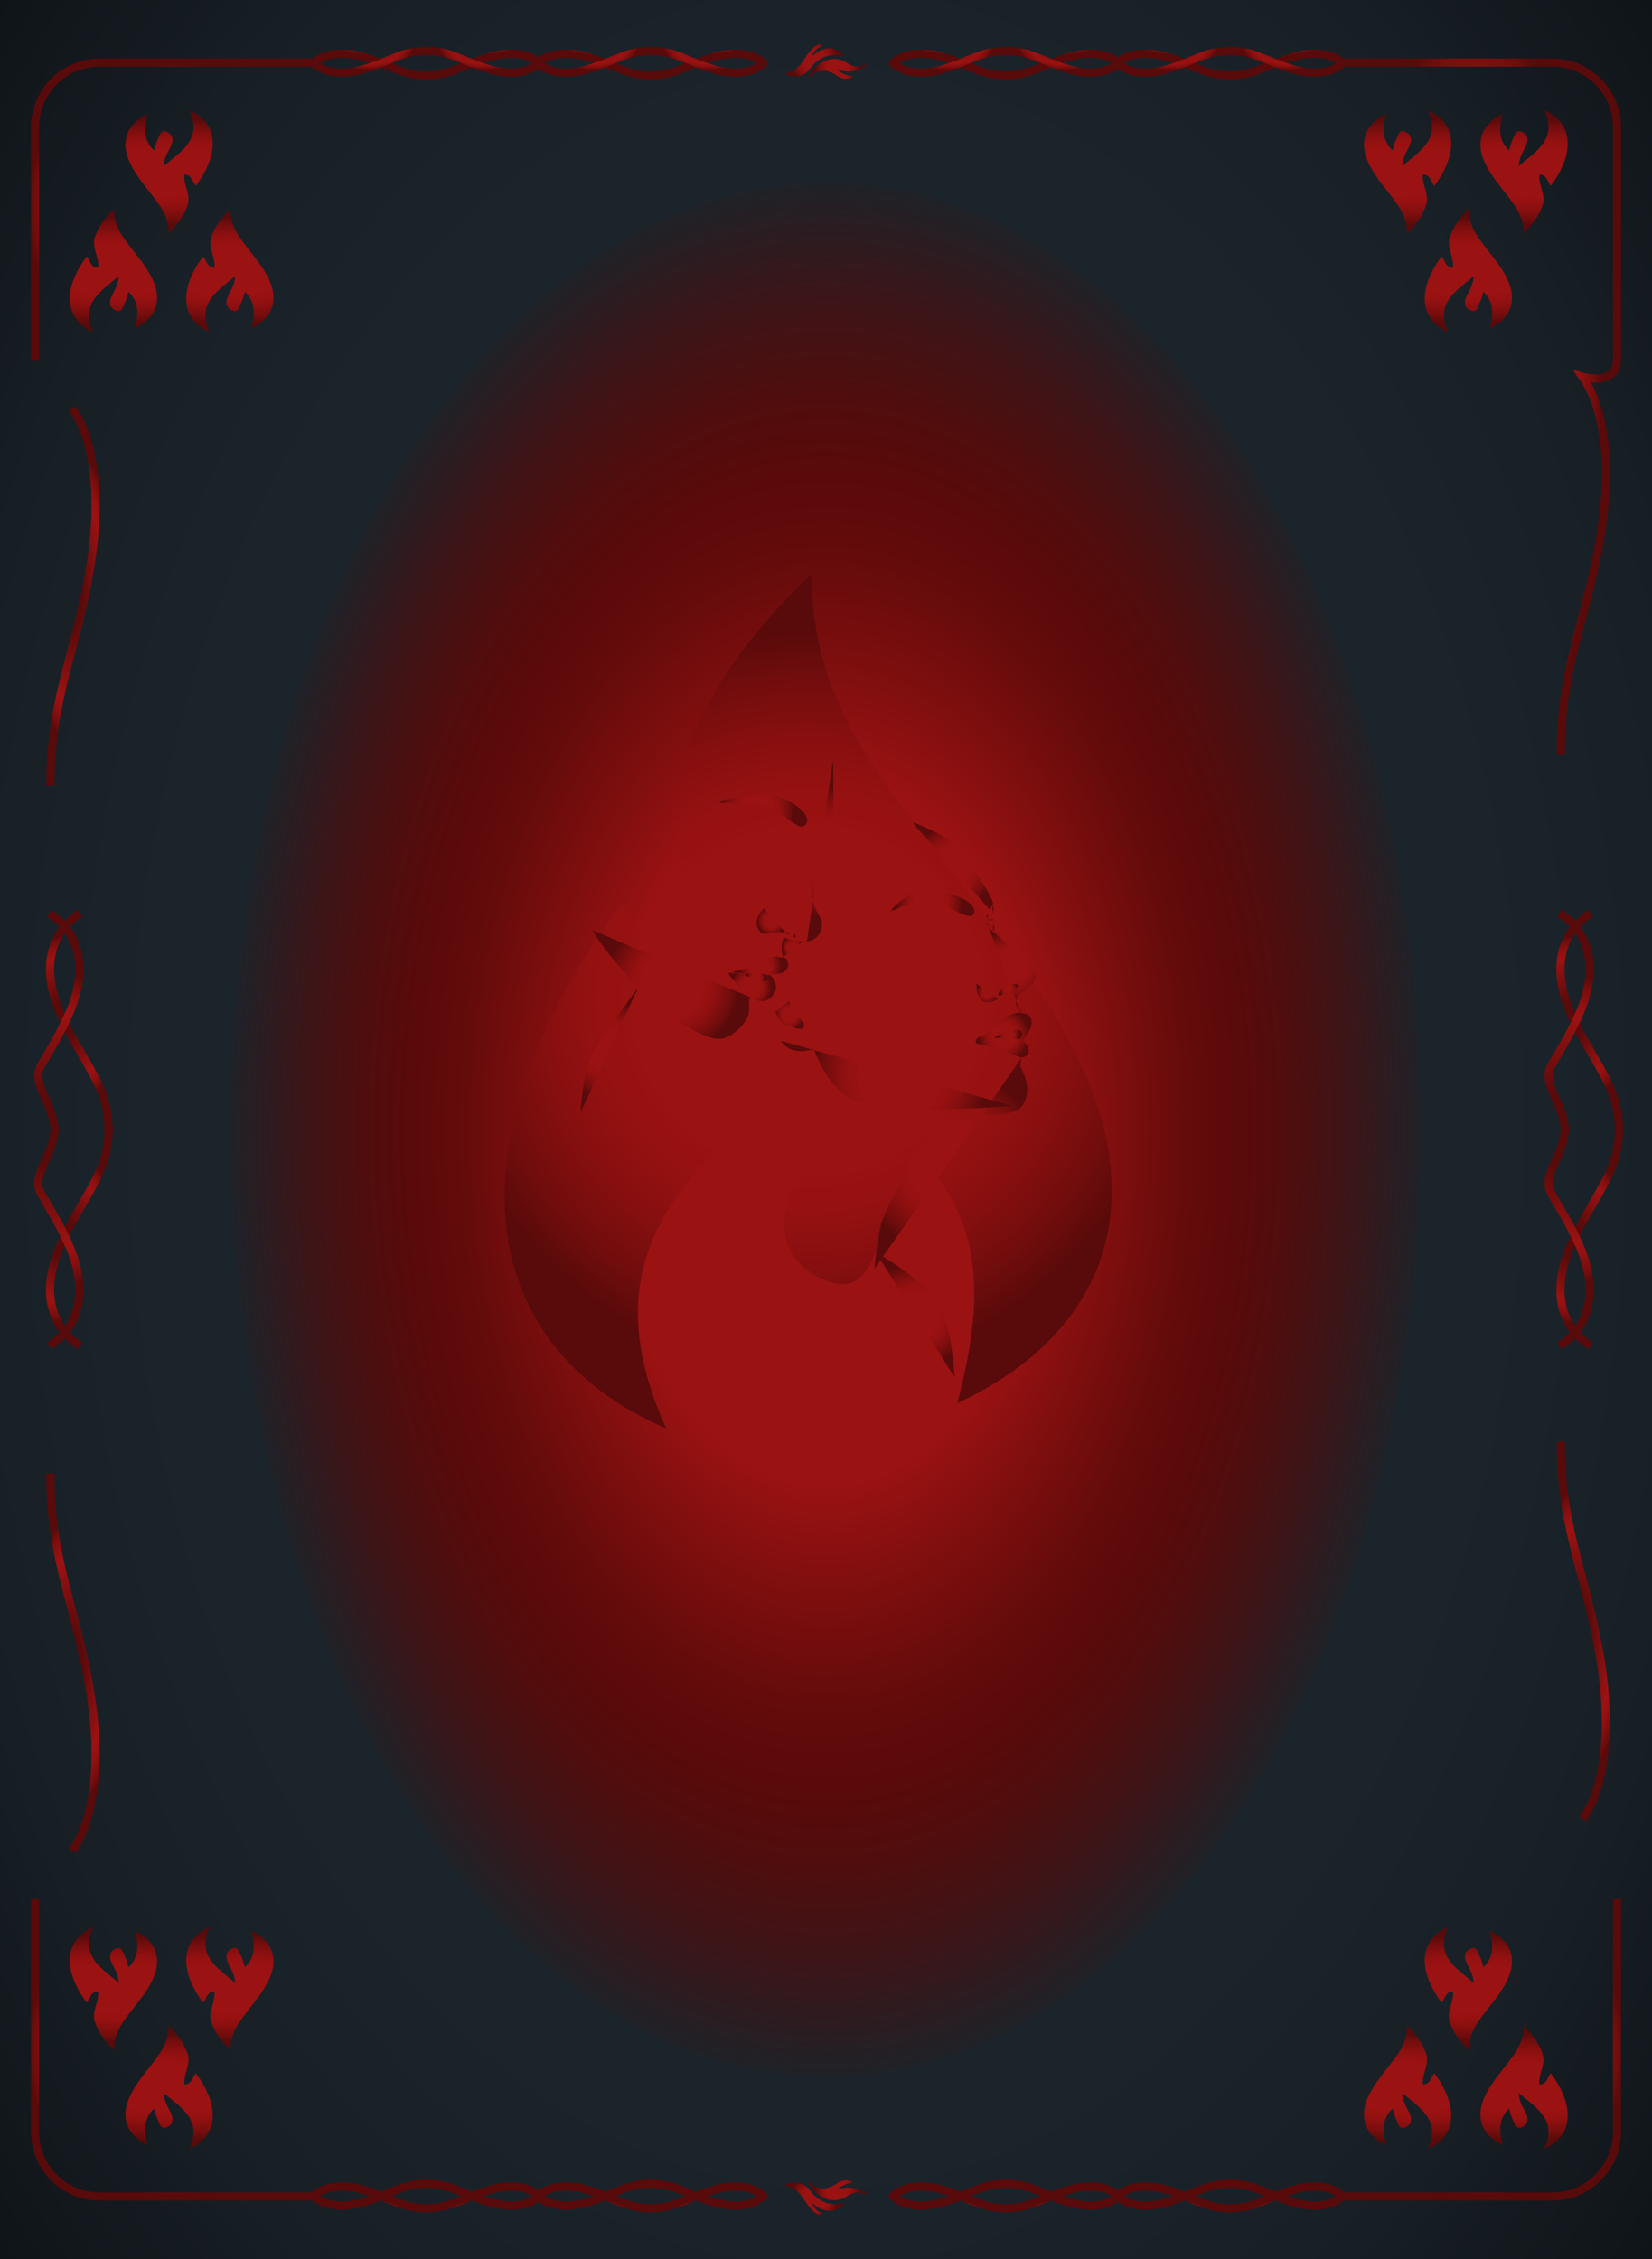 <?xml version="1.0" encoding="UTF-8"?>
<svg id="Camada_1" data-name="Camada 1" xmlns="http://www.w3.org/2000/svg" xmlns:xlink="http://www.w3.org/1999/xlink" viewBox="0 0 204 279">
  <defs>
    <style>
      .cls-1 {
        stroke: url(#Gradiente_sem_nome_49-44);
      }

      .cls-1, .cls-2, .cls-3, .cls-4, .cls-5, .cls-6, .cls-7, .cls-8, .cls-9, .cls-10, .cls-11, .cls-12, .cls-13, .cls-14, .cls-15, .cls-16, .cls-17, .cls-18, .cls-19, .cls-20, .cls-21, .cls-22, .cls-23, .cls-24, .cls-25, .cls-26, .cls-27, .cls-28, .cls-29, .cls-30, .cls-31, .cls-32, .cls-33, .cls-34, .cls-35, .cls-36, .cls-37, .cls-38, .cls-39, .cls-40, .cls-41, .cls-42, .cls-43, .cls-44, .cls-45, .cls-46, .cls-47, .cls-48, .cls-49, .cls-50, .cls-51, .cls-52, .cls-53, .cls-54, .cls-55, .cls-56, .cls-57, .cls-58 {
        fill-rule: evenodd;
      }

      .cls-1, .cls-4, .cls-5, .cls-6, .cls-7, .cls-8, .cls-9, .cls-10, .cls-12, .cls-13, .cls-14, .cls-15, .cls-16, .cls-17, .cls-18, .cls-19, .cls-20, .cls-21, .cls-22, .cls-23, .cls-24, .cls-26, .cls-27, .cls-29, .cls-31, .cls-32, .cls-33, .cls-36, .cls-37, .cls-38, .cls-39, .cls-40, .cls-42, .cls-43, .cls-45, .cls-46, .cls-47, .cls-48, .cls-49, .cls-50, .cls-51, .cls-52, .cls-53, .cls-54, .cls-58 {
        fill: none;
        stroke-miterlimit: 10;
      }

      .cls-2 {
        fill: url(#Gradiente_sem_nome_85);
      }

      .cls-2, .cls-3, .cls-59, .cls-60, .cls-11, .cls-61, .cls-62, .cls-63, .cls-64, .cls-65, .cls-66, .cls-67, .cls-68, .cls-25, .cls-69, .cls-28, .cls-70, .cls-71, .cls-30, .cls-34, .cls-35, .cls-72, .cls-73, .cls-41, .cls-74, .cls-75, .cls-76, .cls-77, .cls-78, .cls-44, .cls-79, .cls-80, .cls-81, .cls-82, .cls-83, .cls-84, .cls-55, .cls-85, .cls-86, .cls-87, .cls-56, .cls-57, .cls-88 {
        stroke-width: 0px;
      }

      .cls-3 {
        fill: url(#Gradiente_sem_nome_85-10);
      }

      .cls-4 {
        stroke: url(#Gradiente_sem_nome_49-39);
      }

      .cls-5 {
        stroke: url(#Gradiente_sem_nome_49-43);
      }

      .cls-6 {
        stroke: url(#Gradiente_sem_nome_49-22);
      }

      .cls-7 {
        stroke: url(#Gradiente_sem_nome_49-30);
      }

      .cls-59 {
        fill: url(#Gradiente_sem_nome_85-33);
      }

      .cls-8 {
        stroke: url(#Gradiente_sem_nome_49-35);
      }

      .cls-60 {
        fill: url(#Gradiente_sem_nome_85-39);
      }

      .cls-9 {
        stroke: url(#Gradiente_sem_nome_49-8);
      }

      .cls-10 {
        stroke: url(#Gradiente_sem_nome_49-16);
      }

      .cls-11 {
        fill: url(#Gradiente_sem_nome_85-6);
      }

      .cls-12 {
        stroke: url(#Gradiente_sem_nome_49-14);
      }

      .cls-13 {
        stroke: url(#Gradiente_sem_nome_49-6);
      }

      .cls-14 {
        stroke: url(#Gradiente_sem_nome_49-11);
      }

      .cls-15 {
        stroke: url(#Gradiente_sem_nome_49-5);
      }

      .cls-16 {
        stroke: url(#Gradiente_sem_nome_49-10);
      }

      .cls-61 {
        fill: url(#Gradiente_sem_nome_85-7);
      }

      .cls-62 {
        fill: url(#Gradiente_sem_nome_85-35);
      }

      .cls-17 {
        stroke: url(#Gradiente_sem_nome_49-31);
      }

      .cls-18 {
        stroke: url(#Gradiente_sem_nome_49-45);
      }

      .cls-19 {
        stroke: url(#Gradiente_sem_nome_49-12);
      }

      .cls-20 {
        stroke: url(#Gradiente_sem_nome_49-38);
      }

      .cls-63 {
        fill: url(#Gradiente_sem_nome_85-29);
      }

      .cls-64 {
        fill: url(#Gradiente_sem_nome_85-22);
      }

      .cls-21 {
        stroke: url(#Gradiente_sem_nome_49-27);
      }

      .cls-65 {
        fill: url(#Gradiente_sem_nome_85-16);
      }

      .cls-22 {
        stroke: url(#Gradiente_sem_nome_49-3);
      }

      .cls-66 {
        fill: url(#Gradiente_sem_nome_85-41);
      }

      .cls-23 {
        stroke: url(#Gradiente_sem_nome_49-19);
      }

      .cls-67 {
        fill: url(#Gradiente_sem_nome_85-24);
      }

      .cls-24 {
        stroke: url(#Gradiente_sem_nome_49-13);
      }

      .cls-68 {
        fill: url(#Gradiente_sem_nome_85-8);
      }

      .cls-25 {
        fill: url(#Gradiente_sem_nome_85-5);
      }

      .cls-69 {
        fill: url(#Gradiente_sem_nome_85-37);
      }

      .cls-26 {
        stroke: url(#Gradiente_sem_nome_49-15);
      }

      .cls-27 {
        stroke: url(#Gradiente_sem_nome_49-33);
      }

      .cls-28 {
        fill: url(#Gradiente_sem_nome_85-2);
      }

      .cls-70 {
        fill: url(#Gradiente_sem_nome_85-20);
      }

      .cls-71 {
        fill: url(#Gradiente_sem_nome_85-34);
      }

      .cls-29 {
        stroke: url(#Gradiente_sem_nome_49-7);
      }

      .cls-30 {
        fill: url(#Gradiente_sem_nome_85-9);
      }

      .cls-31 {
        stroke: url(#Gradiente_sem_nome_49-26);
      }

      .cls-32 {
        stroke: url(#Gradiente_sem_nome_49-25);
      }

      .cls-33 {
        stroke: url(#Gradiente_sem_nome_49-40);
      }

      .cls-34 {
        fill: url(#Gradiente_sem_nome_85-13);
      }

      .cls-35 {
        fill: url(#Gradiente_sem_nome_85-12);
      }

      .cls-72 {
        fill: url(#Gradiente_sem_nome_85-21);
      }

      .cls-36 {
        stroke: url(#Gradiente_sem_nome_49-18);
      }

      .cls-37 {
        stroke: url(#Gradiente_sem_nome_49-34);
      }

      .cls-38 {
        stroke: url(#Gradiente_sem_nome_49-21);
      }

      .cls-39 {
        stroke: url(#Gradiente_sem_nome_49-4);
      }

      .cls-40 {
        stroke: url(#Gradiente_sem_nome_49);
      }

      .cls-73 {
        fill: url(#Gradiente_sem_nome_85-28);
      }

      .cls-41 {
        fill: url(#Gradiente_sem_nome_85-17);
      }

      .cls-42 {
        stroke: url(#Gradiente_sem_nome_49-28);
      }

      .cls-74 {
        fill: url(#Gradiente_sem_nome_85-19);
      }

      .cls-75 {
        fill: url(#Gradiente_sem_nome_85-23);
      }

      .cls-76 {
        fill: url(#Gradiente_sem_nome_85-32);
      }

      .cls-77 {
        fill: url(#Gradiente_sem_nome_85-15);
      }

      .cls-43 {
        stroke: url(#Gradiente_sem_nome_49-42);
      }

      .cls-78 {
        fill: url(#Gradiente_sem_nome_85-31);
      }

      .cls-44 {
        fill: url(#Gradiente_sem_nome_85-14);
      }

      .cls-79 {
        fill: url(#Gradiente_sem_nome_85-25);
      }

      .cls-80 {
        fill: url(#Gradiente_sem_nome_143);
      }

      .cls-45 {
        stroke: url(#Gradiente_sem_nome_49-32);
      }

      .cls-46 {
        stroke: url(#Gradiente_sem_nome_49-20);
      }

      .cls-81 {
        fill: url(#Gradiente_sem_nome_85-36);
      }

      .cls-82 {
        fill: url(#Gradiente_sem_nome_161);
      }

      .cls-47 {
        stroke: url(#Gradiente_sem_nome_49-9);
      }

      .cls-48 {
        stroke: url(#Gradiente_sem_nome_49-24);
      }

      .cls-49 {
        stroke: url(#Gradiente_sem_nome_49-37);
      }

      .cls-50 {
        stroke: url(#Gradiente_sem_nome_49-17);
      }

      .cls-51 {
        stroke: url(#Gradiente_sem_nome_49-36);
      }

      .cls-52 {
        stroke: url(#Gradiente_sem_nome_49-23);
      }

      .cls-83 {
        fill: url(#Gradiente_sem_nome_85-27);
      }

      .cls-84 {
        fill: url(#Gradiente_sem_nome_85-30);
      }

      .cls-53 {
        stroke: url(#Gradiente_sem_nome_49-29);
      }

      .cls-54 {
        stroke: url(#Gradiente_sem_nome_49-2);
      }

      .cls-55 {
        fill: url(#Gradiente_sem_nome_85-3);
      }

      .cls-85 {
        fill: url(#Gradiente_sem_nome_85-18);
      }

      .cls-86 {
        fill: url(#Gradiente_sem_nome_85-38);
      }

      .cls-87 {
        fill: url(#Gradiente_sem_nome_85-40);
      }

      .cls-56 {
        fill: url(#Gradiente_sem_nome_85-4);
      }

      .cls-57 {
        fill: url(#Gradiente_sem_nome_85-11);
      }

      .cls-88 {
        fill: url(#Gradiente_sem_nome_85-26);
      }

      .cls-58 {
        stroke: url(#Gradiente_sem_nome_49-41);
      }
    </style>
    <radialGradient id="Gradiente_sem_nome_143" data-name="Gradiente sem nome 143" cx="102" cy="139.5" fx="102" fy="139.5" r="169.44" gradientTransform="translate(0 -72.81) scale(1 1.52)" gradientUnits="userSpaceOnUse">
      <stop offset=".49" stop-color="#1b242b"/>
      <stop offset=".64" stop-color="#182026"/>
      <stop offset=".81" stop-color="#0f1418"/>
      <stop offset=".98" stop-color="#010202"/>
      <stop offset="1" stop-color="#000"/>
    </radialGradient>
    <radialGradient id="Gradiente_sem_nome_161" data-name="Gradiente sem nome 161" cx="102" cy="139.5" fx="102" fy="139.5" r="97.79" gradientTransform="translate(203.97 361.37) rotate(-179.99) scale(1 1.59)" gradientUnits="userSpaceOnUse">
      <stop offset=".28" stop-color="#9b1212"/>
      <stop offset=".35" stop-color="#840f0f"/>
      <stop offset=".46" stop-color="#640b0b"/>
      <stop offset=".53" stop-color="#590a0a"/>
      <stop offset=".58" stop-color="#510d0d"/>
      <stop offset=".66" stop-color="#3d1518"/>
      <stop offset=".76" stop-color="#1c2329"/>
      <stop offset=".77" stop-color="#1b242b"/>
    </radialGradient>
    <radialGradient id="Gradiente_sem_nome_85" data-name="Gradiente sem nome 85" cx="181.32" cy="-448.15" fx="181.32" fy="-448.15" r="6.58" gradientTransform="translate(1525.77 214.73) rotate(-90) scale(1 3)" gradientUnits="userSpaceOnUse">
      <stop offset=".44" stop-color="#9b1212"/>
      <stop offset=".57" stop-color="#961111"/>
      <stop offset=".71" stop-color="#880f0f"/>
      <stop offset=".87" stop-color="#720d0d"/>
      <stop offset="1" stop-color="#590a0a"/>
    </radialGradient>
    <radialGradient id="Gradiente_sem_nome_85-2" data-name="Gradiente sem nome 85" cx="173.82" cy="-460.34" fx="173.82" fy="-460.34" gradientTransform="translate(1554.83 195.03) rotate(-90) scale(1 3)" xlink:href="#Gradiente_sem_nome_85"/>
    <radialGradient id="Gradiente_sem_nome_85-3" data-name="Gradiente sem nome 85" cx="188.19" cy="-460.34" fx="188.19" fy="-460.34" gradientTransform="translate(1569.21 209.41) rotate(-90) scale(1 3)" xlink:href="#Gradiente_sem_nome_85"/>
    <radialGradient id="Gradiente_sem_nome_85-4" data-name="Gradiente sem nome 85" cx="-1057.77" cy="-420.18" fx="-1057.77" fy="-420.18" r="6.58" gradientTransform="translate(-1239.67 1078.98) rotate(90) scale(1 3)" xlink:href="#Gradiente_sem_nome_85"/>
    <radialGradient id="Gradiente_sem_nome_85-5" data-name="Gradiente sem nome 85" cx="-1065.27" cy="-432.37" fx="-1065.27" fy="-432.37" r="6.58" gradientTransform="translate(-1268.73 1098.68) rotate(90) scale(1 3)" xlink:href="#Gradiente_sem_nome_85"/>
    <radialGradient id="Gradiente_sem_nome_85-6" data-name="Gradiente sem nome 85" cx="-1050.9" cy="-432.37" fx="-1050.9" fy="-432.37" r="6.58" gradientTransform="translate(-1283.11 1084.3) rotate(90) scale(1 3)" xlink:href="#Gradiente_sem_nome_85"/>
    <radialGradient id="Gradiente_sem_nome_49" data-name="Gradiente sem nome 49" cx="-1058.08" cy="-455.71" fx="-1058.08" fy="-455.71" r="17.99" gradientTransform="translate(-1036.89 481.55) rotate(-180) scale(1 -1)" gradientUnits="userSpaceOnUse">
      <stop offset=".22" stop-color="#590a0a"/>
      <stop offset=".73" stop-color="#9b1212"/>
      <stop offset=".79" stop-color="#961111"/>
      <stop offset=".86" stop-color="#880f0f"/>
      <stop offset=".94" stop-color="#720d0d"/>
      <stop offset="1" stop-color="#590a0a"/>
    </radialGradient>
    <radialGradient id="Gradiente_sem_nome_49-2" data-name="Gradiente sem nome 49" cx="-1375.34" cy="-647.8" fx="-1375.34" fy="-647.8" r="5.64" gradientTransform="translate(-503.11 -711.42) rotate(-90) scale(.52 -1)" xlink:href="#Gradiente_sem_nome_49"/>
    <radialGradient id="Gradiente_sem_nome_49-3" data-name="Gradiente sem nome 49" cx="-1375.34" cy="-662.21" fx="-1375.34" fy="-662.21" r="5.64" gradientTransform="translate(-503.11 -711.42) rotate(-90) scale(.52 -1)" xlink:href="#Gradiente_sem_nome_49"/>
    <radialGradient id="Gradiente_sem_nome_49-4" data-name="Gradiente sem nome 49" cx="629.87" cy="-647.8" fx="629.87" fy="-647.8" r="5.64" gradientTransform="translate(-503.11 -321.85) rotate(90) scale(.52 1)" xlink:href="#Gradiente_sem_nome_49"/>
    <radialGradient id="Gradiente_sem_nome_49-5" data-name="Gradiente sem nome 49" cx="629.87" cy="-662.21" fx="629.87" fy="-662.21" r="5.64" gradientTransform="translate(-503.11 -321.85) rotate(90) scale(.52 1)" xlink:href="#Gradiente_sem_nome_49"/>
    <radialGradient id="Gradiente_sem_nome_49-6" data-name="Gradiente sem nome 49" cx="-1375.34" cy="-620.11" fx="-1375.34" fy="-620.11" r="5.64" gradientTransform="translate(-503.11 -711.42) rotate(-90) scale(.52 -1)" xlink:href="#Gradiente_sem_nome_49"/>
    <radialGradient id="Gradiente_sem_nome_49-7" data-name="Gradiente sem nome 49" cx="-1375.34" cy="-634.52" fx="-1375.34" fy="-634.52" r="5.64" gradientTransform="translate(-503.11 -711.42) rotate(-90) scale(.52 -1)" xlink:href="#Gradiente_sem_nome_49"/>
    <radialGradient id="Gradiente_sem_nome_49-8" data-name="Gradiente sem nome 49" cx="629.87" cy="-620.11" fx="629.87" fy="-620.11" r="5.64" gradientTransform="translate(-503.11 -321.85) rotate(90) scale(.52 1)" xlink:href="#Gradiente_sem_nome_49"/>
    <radialGradient id="Gradiente_sem_nome_49-9" data-name="Gradiente sem nome 49" cx="629.87" cy="-634.52" fx="629.87" fy="-634.52" r="5.64" gradientTransform="translate(-503.11 -321.85) rotate(90) scale(.52 1)" xlink:href="#Gradiente_sem_nome_49"/>
    <radialGradient id="Gradiente_sem_nome_49-10" data-name="Gradiente sem nome 49" cx="-1375.34" cy="-576.26" fx="-1375.34" fy="-576.26" r="5.64" gradientTransform="translate(-503.11 -711.42) rotate(-90) scale(.52 -1)" xlink:href="#Gradiente_sem_nome_49"/>
    <radialGradient id="Gradiente_sem_nome_49-11" data-name="Gradiente sem nome 49" cx="-1375.34" cy="-590.67" fx="-1375.34" fy="-590.67" r="5.64" gradientTransform="translate(-503.11 -711.42) rotate(-90) scale(.52 -1)" xlink:href="#Gradiente_sem_nome_49"/>
    <radialGradient id="Gradiente_sem_nome_49-12" data-name="Gradiente sem nome 49" cx="629.87" cy="-576.26" fx="629.87" fy="-576.26" r="5.64" gradientTransform="translate(-503.11 -321.85) rotate(90) scale(.52 1)" xlink:href="#Gradiente_sem_nome_49"/>
    <radialGradient id="Gradiente_sem_nome_49-13" data-name="Gradiente sem nome 49" cx="629.87" cy="-590.67" fx="629.87" fy="-590.67" r="5.64" gradientTransform="translate(-503.11 -321.85) rotate(90) scale(.52 1)" xlink:href="#Gradiente_sem_nome_49"/>
    <radialGradient id="Gradiente_sem_nome_49-14" data-name="Gradiente sem nome 49" cx="-1375.34" cy="-548.57" fx="-1375.34" fy="-548.57" r="5.64" gradientTransform="translate(-503.11 -711.42) rotate(-90) scale(.52 -1)" xlink:href="#Gradiente_sem_nome_49"/>
    <radialGradient id="Gradiente_sem_nome_49-15" data-name="Gradiente sem nome 49" cx="-1375.34" cy="-562.98" fx="-1375.34" fy="-562.98" r="5.64" gradientTransform="translate(-503.11 -711.42) rotate(-90) scale(.52 -1)" xlink:href="#Gradiente_sem_nome_49"/>
    <radialGradient id="Gradiente_sem_nome_49-16" data-name="Gradiente sem nome 49" cx="629.87" cy="-548.57" fx="629.87" fy="-548.57" r="5.64" gradientTransform="translate(-503.11 -321.85) rotate(90) scale(.52 1)" xlink:href="#Gradiente_sem_nome_49"/>
    <radialGradient id="Gradiente_sem_nome_49-17" data-name="Gradiente sem nome 49" cx="629.87" cy="-562.98" fx="629.87" fy="-562.98" r="5.64" gradientTransform="translate(-503.11 -321.85) rotate(90) scale(.52 1)" xlink:href="#Gradiente_sem_nome_49"/>
    <radialGradient id="Gradiente_sem_nome_85-7" data-name="Gradiente sem nome 85" cx="306.89" cy="-715.88" fx="306.89" fy="-715.88" r="2.92" gradientTransform="translate(-615.29 -299.41) rotate(90)" xlink:href="#Gradiente_sem_nome_85"/>
    <radialGradient id="Gradiente_sem_nome_85-8" data-name="Gradiente sem nome 85" cx="307.9" cy="-718.71" fx="307.9" fy="-718.71" r="2.7" gradientTransform="translate(-615.29 -299.41) rotate(90)" xlink:href="#Gradiente_sem_nome_85"/>
    <radialGradient id="Gradiente_sem_nome_85-9" data-name="Gradiente sem nome 85" cy="-238" fy="-238" gradientTransform="translate(895.32 64.27) rotate(90) scale(1 -3)" xlink:href="#Gradiente_sem_nome_85"/>
    <radialGradient id="Gradiente_sem_nome_85-10" data-name="Gradiente sem nome 85" cx="173.82" cy="-250.19" fx="173.82" fy="-250.19" gradientTransform="translate(924.38 83.97) rotate(90) scale(1 -3)" xlink:href="#Gradiente_sem_nome_85"/>
    <radialGradient id="Gradiente_sem_nome_85-11" data-name="Gradiente sem nome 85" cx="188.19" cy="-250.19" fx="188.19" fy="-250.19" gradientTransform="translate(938.75 69.59) rotate(90) scale(1 -3)" xlink:href="#Gradiente_sem_nome_85"/>
    <radialGradient id="Gradiente_sem_nome_49-18" data-name="Gradiente sem nome 49" cx="182.81" cy="-245.56" fx="182.81" fy="-245.56" r="17.99" gradientTransform="translate(0 7.6) scale(1 -1)" xlink:href="#Gradiente_sem_nome_49"/>
    <radialGradient id="Gradiente_sem_nome_85-12" data-name="Gradiente sem nome 85" cx="-1057.77" cy="-630.33" fx="-1057.77" fy="-630.33" r="6.58" gradientTransform="translate(-1870.13 -799.98) rotate(-90) scale(1 -3)" xlink:href="#Gradiente_sem_nome_85"/>
    <radialGradient id="Gradiente_sem_nome_85-13" data-name="Gradiente sem nome 85" cx="-1065.27" cy="-642.52" fx="-1065.27" fy="-642.52" r="6.58" gradientTransform="translate(-1899.19 -819.68) rotate(-90) scale(1 -3)" xlink:href="#Gradiente_sem_nome_85"/>
    <radialGradient id="Gradiente_sem_nome_85-14" data-name="Gradiente sem nome 85" cx="-1050.9" cy="-642.52" fx="-1050.9" fy="-642.52" r="6.58" gradientTransform="translate(-1913.56 -805.3) rotate(-90) scale(1 -3)" xlink:href="#Gradiente_sem_nome_85"/>
    <radialGradient id="Gradiente_sem_nome_49-19" data-name="Gradiente sem nome 49" cy="-245.56" fy="-245.56" gradientTransform="translate(-1036.89 7.6) rotate(-180)" xlink:href="#Gradiente_sem_nome_49"/>
    <radialGradient id="Gradiente_sem_nome_49-20" data-name="Gradiente sem nome 49" cx="-1777.11" cy="-647.8" fx="-1777.11" fy="-647.8" r="5.64" gradientTransform="translate(-503.11 1200.57) rotate(90) scale(.52 1)" xlink:href="#Gradiente_sem_nome_49"/>
    <radialGradient id="Gradiente_sem_nome_49-21" data-name="Gradiente sem nome 49" cx="-1777.11" cy="-662.21" fx="-1777.11" fy="-662.21" r="5.64" gradientTransform="translate(-503.11 1200.57) rotate(90) scale(.52 1)" xlink:href="#Gradiente_sem_nome_49"/>
    <radialGradient id="Gradiente_sem_nome_49-22" data-name="Gradiente sem nome 49" cx="1031.64" cy="-647.8" fx="1031.64" fy="-647.8" r="5.64" gradientTransform="translate(-503.11 811) rotate(-90) scale(.52 -1)" xlink:href="#Gradiente_sem_nome_49"/>
    <radialGradient id="Gradiente_sem_nome_49-23" data-name="Gradiente sem nome 49" cx="1031.64" cy="-662.21" fx="1031.64" fy="-662.21" r="5.64" gradientTransform="translate(-503.11 811) rotate(-90) scale(.52 -1)" xlink:href="#Gradiente_sem_nome_49"/>
    <radialGradient id="Gradiente_sem_nome_49-24" data-name="Gradiente sem nome 49" cx="-1777.11" cy="-620.11" fx="-1777.11" fy="-620.11" r="5.64" gradientTransform="translate(-503.11 1200.57) rotate(90) scale(.52 1)" xlink:href="#Gradiente_sem_nome_49"/>
    <radialGradient id="Gradiente_sem_nome_49-25" data-name="Gradiente sem nome 49" cx="-1777.11" cy="-634.52" fx="-1777.11" fy="-634.52" r="5.64" gradientTransform="translate(-503.11 1200.57) rotate(90) scale(.52 1)" xlink:href="#Gradiente_sem_nome_49"/>
    <radialGradient id="Gradiente_sem_nome_49-26" data-name="Gradiente sem nome 49" cx="1031.64" cy="-620.11" fx="1031.64" fy="-620.11" r="5.64" gradientTransform="translate(-503.11 811) rotate(-90) scale(.52 -1)" xlink:href="#Gradiente_sem_nome_49"/>
    <radialGradient id="Gradiente_sem_nome_49-27" data-name="Gradiente sem nome 49" cx="1031.64" cy="-634.52" fx="1031.64" fy="-634.52" r="5.64" gradientTransform="translate(-503.11 811) rotate(-90) scale(.52 -1)" xlink:href="#Gradiente_sem_nome_49"/>
    <radialGradient id="Gradiente_sem_nome_49-28" data-name="Gradiente sem nome 49" cx="-1777.11" cy="-576.26" fx="-1777.11" fy="-576.26" r="5.64" gradientTransform="translate(-503.11 1200.57) rotate(90) scale(.52 1)" xlink:href="#Gradiente_sem_nome_49"/>
    <radialGradient id="Gradiente_sem_nome_49-29" data-name="Gradiente sem nome 49" cx="-1777.11" cy="-590.67" fx="-1777.11" fy="-590.67" r="5.64" gradientTransform="translate(-503.11 1200.57) rotate(90) scale(.52 1)" xlink:href="#Gradiente_sem_nome_49"/>
    <radialGradient id="Gradiente_sem_nome_49-30" data-name="Gradiente sem nome 49" cx="1031.64" cy="-576.26" fx="1031.64" fy="-576.26" r="5.64" gradientTransform="translate(-503.11 811) rotate(-90) scale(.52 -1)" xlink:href="#Gradiente_sem_nome_49"/>
    <radialGradient id="Gradiente_sem_nome_49-31" data-name="Gradiente sem nome 49" cx="1031.64" cy="-590.67" fx="1031.64" fy="-590.67" r="5.64" gradientTransform="translate(-503.11 811) rotate(-90) scale(.52 -1)" xlink:href="#Gradiente_sem_nome_49"/>
    <radialGradient id="Gradiente_sem_nome_49-32" data-name="Gradiente sem nome 49" cx="-1777.11" cy="-548.57" fx="-1777.11" fy="-548.57" r="5.64" gradientTransform="translate(-503.11 1200.57) rotate(90) scale(.52 1)" xlink:href="#Gradiente_sem_nome_49"/>
    <radialGradient id="Gradiente_sem_nome_49-33" data-name="Gradiente sem nome 49" cx="-1777.11" cy="-562.98" fx="-1777.11" fy="-562.98" r="5.64" gradientTransform="translate(-503.11 1200.57) rotate(90) scale(.52 1)" xlink:href="#Gradiente_sem_nome_49"/>
    <radialGradient id="Gradiente_sem_nome_49-34" data-name="Gradiente sem nome 49" cx="1031.64" cy="-548.57" fx="1031.64" fy="-548.57" r="5.64" gradientTransform="translate(-503.11 811) rotate(-90) scale(.52 -1)" xlink:href="#Gradiente_sem_nome_49"/>
    <radialGradient id="Gradiente_sem_nome_49-35" data-name="Gradiente sem nome 49" cx="1031.64" cy="-562.98" fx="1031.64" fy="-562.98" r="5.64" gradientTransform="translate(-503.11 811) rotate(-90) scale(.52 -1)" xlink:href="#Gradiente_sem_nome_49"/>
    <radialGradient id="Gradiente_sem_nome_85-15" data-name="Gradiente sem nome 85" cx="517.04" cy="-715.88" fx="517.04" fy="-715.88" r="2.92" gradientTransform="translate(-615.29 788.56) rotate(-90) scale(1 -1)" xlink:href="#Gradiente_sem_nome_85"/>
    <radialGradient id="Gradiente_sem_nome_85-16" data-name="Gradiente sem nome 85" cx="518.05" cy="-718.71" fx="518.05" fy="-718.71" r="2.7" gradientTransform="translate(-615.29 788.56) rotate(-90) scale(1 -1)" xlink:href="#Gradiente_sem_nome_85"/>
    <radialGradient id="Gradiente_sem_nome_49-36" data-name="Gradiente sem nome 49" cx="214.33" cy="205.49" fx="214.33" fy="205.49" r="17.79" gradientTransform="translate(-61.88) scale(.33 1)" xlink:href="#Gradiente_sem_nome_49"/>
    <radialGradient id="Gradiente_sem_nome_49-37" data-name="Gradiente sem nome 49" cx="214.33" cy="73.51" fx="214.33" fy="73.51" r="17.79" gradientTransform="translate(-61.88) scale(.33 1)" xlink:href="#Gradiente_sem_nome_49"/>
    <radialGradient id="Gradiente_sem_nome_49-38" data-name="Gradiente sem nome 49" cx="-1215.88" cy="332.36" fx="-1215.88" fy="332.36" r="10.43" gradientTransform="translate(-892.05 -179.42) rotate(-180) scale(.74 -1)" xlink:href="#Gradiente_sem_nome_49"/>
    <radialGradient id="Gradiente_sem_nome_49-39" data-name="Gradiente sem nome 49" cx="-1215.88" cy="305.49" fx="-1215.88" fy="305.49" r="10.43" gradientTransform="translate(-892.05 -179.42) rotate(-180) scale(.74 -1)" xlink:href="#Gradiente_sem_nome_49"/>
    <radialGradient id="Gradiente_sem_nome_49-40" data-name="Gradiente sem nome 49" cx="467.66" cy="318.92" fx="467.66" fy="318.92" r="19.4" gradientTransform="translate(-339.61 -179.42) scale(.74 1)" xlink:href="#Gradiente_sem_nome_49"/>
    <radialGradient id="Gradiente_sem_nome_49-41" data-name="Gradiente sem nome 49" cx="778.14" cy="201.58" fx="778.14" fy="201.58" r="17.79" gradientTransform="translate(-61.88) scale(.33 1)" xlink:href="#Gradiente_sem_nome_49"/>
    <radialGradient id="Gradiente_sem_nome_49-42" data-name="Gradiente sem nome 49" cx="739.22" cy="50.18" fx="739.22" fy="50.18" r="47.67" gradientTransform="translate(-61.88) scale(.33 1)" xlink:href="#Gradiente_sem_nome_49"/>
    <radialGradient id="Gradiente_sem_nome_49-43" data-name="Gradiente sem nome 49" cx="-1467.32" cy="332.36" fx="-1467.32" fy="332.36" r="10.43" gradientTransform="translate(-892.05 -179.42) rotate(-180) scale(.74 -1)" xlink:href="#Gradiente_sem_nome_49"/>
    <radialGradient id="Gradiente_sem_nome_49-44" data-name="Gradiente sem nome 49" cx="-1467.32" cy="305.49" fx="-1467.32" fy="305.49" r="10.43" gradientTransform="translate(-892.05 -179.42) rotate(-180) scale(.74 -1)" xlink:href="#Gradiente_sem_nome_49"/>
    <radialGradient id="Gradiente_sem_nome_49-45" data-name="Gradiente sem nome 49" cx="719.1" cy="318.92" fx="719.1" fy="318.92" r="19.4" gradientTransform="translate(-339.61 -179.42) scale(.74 1)" xlink:href="#Gradiente_sem_nome_49"/>
    <radialGradient id="Gradiente_sem_nome_85-17" data-name="Gradiente sem nome 85" cx="99.79" cy="123.63" fx="99.79" fy="123.63" r="45.78" gradientTransform="matrix(1,0,0,1,0,0)" xlink:href="#Gradiente_sem_nome_85"/>
    <radialGradient id="Gradiente_sem_nome_85-18" data-name="Gradiente sem nome 85" cx="117.43" cy="143.65" fx="117.43" fy="143.65" r="11.37" gradientTransform="matrix(1,0,0,1,0,0)" xlink:href="#Gradiente_sem_nome_85"/>
    <radialGradient id="Gradiente_sem_nome_85-19" data-name="Gradiente sem nome 85" cx="93.48" cy="100.14" fx="93.48" fy="100.14" r="4.59" gradientTransform="matrix(1,0,0,1,0,0)" xlink:href="#Gradiente_sem_nome_85"/>
    <radialGradient id="Gradiente_sem_nome_85-20" data-name="Gradiente sem nome 85" cx="101.27" cy="105.11" fx="101.27" fy="105.11" r="8" gradientTransform="matrix(1,0,0,1,0,0)" xlink:href="#Gradiente_sem_nome_85"/>
    <radialGradient id="Gradiente_sem_nome_85-21" data-name="Gradiente sem nome 85" cx="114.78" cy="111.54" fx="114.78" fy="111.54" r="4.1" gradientTransform="matrix(1,0,0,1,0,0)" xlink:href="#Gradiente_sem_nome_85"/>
    <radialGradient id="Gradiente_sem_nome_85-22" data-name="Gradiente sem nome 85" cx="111.17" cy="132.79" fx="111.17" fy="132.79" r="10.84" gradientTransform="matrix(1,0,0,1,0,0)" xlink:href="#Gradiente_sem_nome_85"/>
    <radialGradient id="Gradiente_sem_nome_85-23" data-name="Gradiente sem nome 85" cx="113.08" cy="162.49" fx="113.08" fy="162.49" r="6.39" gradientTransform="matrix(1,0,0,1,0,0)" xlink:href="#Gradiente_sem_nome_85"/>
    <radialGradient id="Gradiente_sem_nome_85-24" data-name="Gradiente sem nome 85" cx="82.96" cy="121.61" fx="82.96" fy="121.61" r="8.36" gradientTransform="matrix(1,0,0,1,0,0)" xlink:href="#Gradiente_sem_nome_85"/>
    <radialGradient id="Gradiente_sem_nome_85-25" data-name="Gradiente sem nome 85" cx="75.25" cy="129.68" fx="75.25" fy="129.68" r="5.98" gradientTransform="matrix(1,0,0,1,0,0)" xlink:href="#Gradiente_sem_nome_85"/>
    <radialGradient id="Gradiente_sem_nome_85-26" data-name="Gradiente sem nome 85" cx="117.67" cy="107.01" fx="117.67" fy="107.01" r="5.14" gradientTransform="matrix(1,0,0,1,0,0)" xlink:href="#Gradiente_sem_nome_85"/>
    <radialGradient id="Gradiente_sem_nome_85-27" data-name="Gradiente sem nome 85" cx="124.84" cy="119.41" fx="124.84" fy="119.41" r="4.51" gradientTransform="matrix(1,0,0,1,0,0)" xlink:href="#Gradiente_sem_nome_85"/>
    <radialGradient id="Gradiente_sem_nome_85-28" data-name="Gradiente sem nome 85" cx="97.49" cy="125.35" fx="97.49" fy="125.35" r="1.77" gradientTransform="matrix(1,0,0,1,0,0)" xlink:href="#Gradiente_sem_nome_85"/>
    <radialGradient id="Gradiente_sem_nome_85-29" data-name="Gradiente sem nome 85" cx="93.9" cy="119.27" fx="93.9" fy="119.27" r="2.55" gradientTransform="matrix(1,0,0,1,0,0)" xlink:href="#Gradiente_sem_nome_85"/>
    <radialGradient id="Gradiente_sem_nome_85-30" data-name="Gradiente sem nome 85" cx="123.94" cy="127.85" fx="123.94" fy="127.85" r="3.13" gradientTransform="matrix(1,0,0,1,0,0)" xlink:href="#Gradiente_sem_nome_85"/>
    <radialGradient id="Gradiente_sem_nome_85-31" data-name="Gradiente sem nome 85" cx="92.75" cy="121.88" fx="92.75" fy="121.88" r="2.51" gradientTransform="matrix(1,0,0,1,0,0)" xlink:href="#Gradiente_sem_nome_85"/>
    <radialGradient id="Gradiente_sem_nome_85-32" data-name="Gradiente sem nome 85" cx="97.85" cy="117.01" fx="97.85" fy="117.01" r="1.27" gradientTransform="matrix(1,0,0,1,0,0)" xlink:href="#Gradiente_sem_nome_85"/>
    <radialGradient id="Gradiente_sem_nome_85-33" data-name="Gradiente sem nome 85" cx="124.55" cy="127.75" fx="124.55" fy="127.75" r="1.28" gradientTransform="matrix(1,0,0,1,0,0)" xlink:href="#Gradiente_sem_nome_85"/>
    <radialGradient id="Gradiente_sem_nome_85-34" data-name="Gradiente sem nome 85" cx="121.9" cy="122.63" fx="121.9" fy="122.63" r="1.26" gradientTransform="matrix(1,0,0,1,0,0)" xlink:href="#Gradiente_sem_nome_85"/>
    <radialGradient id="Gradiente_sem_nome_85-35" data-name="Gradiente sem nome 85" cx="95.25" cy="113.73" fx="95.25" fy="113.73" r="1.72" gradientTransform="matrix(1,0,0,1,0,0)" xlink:href="#Gradiente_sem_nome_85"/>
    <radialGradient id="Gradiente_sem_nome_85-36" data-name="Gradiente sem nome 85" cx="93.37" cy="120.7" fx="93.37" fy="120.7" r="1.06" gradientTransform="matrix(1,0,0,1,0,0)" xlink:href="#Gradiente_sem_nome_85"/>
    <radialGradient id="Gradiente_sem_nome_85-37" data-name="Gradiente sem nome 85" cx="97.68" cy="115.46" fx="97.68" fy="115.46" r=".47" gradientTransform="matrix(1,0,0,1,0,0)" xlink:href="#Gradiente_sem_nome_85"/>
    <radialGradient id="Gradiente_sem_nome_85-38" data-name="Gradiente sem nome 85" cx="122.67" cy="113.44" fx="122.67" fy="113.44" r="1.11" gradientTransform="matrix(1,0,0,1,0,0)" xlink:href="#Gradiente_sem_nome_85"/>
    <radialGradient id="Gradiente_sem_nome_85-39" data-name="Gradiente sem nome 85" cx="90.98" cy="120.24" fx="90.98" fy="120.24" r=".68" gradientTransform="matrix(1,0,0,1,0,0)" xlink:href="#Gradiente_sem_nome_85"/>
    <radialGradient id="Gradiente_sem_nome_85-40" data-name="Gradiente sem nome 85" cx="122.26" cy="113.31" fx="122.26" fy="113.31" r=".39" gradientTransform="matrix(1,0,0,1,0,0)" xlink:href="#Gradiente_sem_nome_85"/>
    <radialGradient id="Gradiente_sem_nome_85-41" data-name="Gradiente sem nome 85" cx="124.56" cy="122.28" fx="124.56" fy="122.28" r="1.06" gradientTransform="matrix(1,0,0,1,0,0)" xlink:href="#Gradiente_sem_nome_85"/>
  </defs>
  <rect class="cls-80" width="204" height="279"/>
  <ellipse class="cls-82" cx="102" cy="139.5" rx="73.62" ry="117.07"/>
  <g>
    <g>
      <g>
        <g>
          <path class="cls-2" d="M178.8,41c-3.54-1.54-3.8-5.28-.78-9.33.43.47.44,1.36,1.4,1.39.17-1.31-.86-2.52-.36-3.87.46-1.25,1.17-2.28,2.33-3.38-.02,1.92.88,3.2,1.84,4.46,1.03,1.35,2.16,2.64,2.9,4.18,1.25,2.62.45,4.87-2.16,6.09.41-1.6.61-3.15-.78-4.5-.19.55-.29,1.04-.51,1.46-.23.43-.33,1.19-1.12.83-.63-.29-.81-.86-.55-1.52.31-.81.93-1.52.96-2.69-2.25,1.88-4.76,3.34-3.17,6.87Z"/>
          <path class="cls-28" d="M176.34,13.62c3.54,1.54,3.8,5.28.78,9.33-.43-.47-.44-1.36-1.4-1.39-.17,1.31.86,2.52.36,3.87-.46,1.25-1.17,2.28-2.33,3.38.02-1.92-.88-3.2-1.84-4.46-1.03-1.35-2.16-2.64-2.9-4.18-1.25-2.62-.45-4.87,2.16-6.09-.41,1.6-.61,3.15.78,4.5.19-.55.29-1.04.51-1.46.23-.43.33-1.19,1.12-.83.63.29.81.86.55,1.52-.31.81-.93,1.52-.96,2.69,2.25-1.88,4.76-3.34,3.17-6.87Z"/>
          <path class="cls-55" d="M190.72,13.62c3.54,1.54,3.8,5.28.78,9.33-.43-.47-.44-1.36-1.4-1.39-.17,1.31.86,2.52.36,3.87-.46,1.25-1.17,2.28-2.33,3.38.02-1.92-.88-3.2-1.84-4.46-1.03-1.35-2.16-2.64-2.9-4.18-1.25-2.62-.45-4.87,2.16-6.09-.41,1.6-.61,3.15.78,4.5.19-.55.29-1.04.51-1.46.23-.43.33-1.19,1.12-.83.63.29.81.86.55,1.52-.31.81-.93,1.52-.96,2.69,2.25-1.88,4.76-3.34,3.17-6.87Z"/>
        </g>
        <g>
          <g>
            <path class="cls-56" d="M23.4,13.62c3.54,1.54,3.8,5.28.78,9.33-.43-.47-.44-1.36-1.4-1.39-.17,1.31.86,2.52.36,3.87-.46,1.25-1.17,2.28-2.33,3.38.02-1.92-.88-3.2-1.84-4.46-1.03-1.35-2.16-2.64-2.9-4.18-1.25-2.62-.45-4.87,2.16-6.09-.41,1.6-.61,3.15.78,4.5.19-.55.29-1.04.51-1.46.23-.43.33-1.19,1.12-.83.63.29.81.86.55,1.52-.31.81-.93,1.52-.96,2.69,2.25-1.88,4.76-3.34,3.17-6.87Z"/>
            <path class="cls-25" d="M25.86,41c-3.54-1.54-3.8-5.28-.78-9.33.43.47.44,1.36,1.4,1.39.17-1.31-.86-2.52-.36-3.87.46-1.25,1.17-2.28,2.33-3.38-.02,1.92.88,3.2,1.84,4.46,1.03,1.35,2.16,2.64,2.9,4.18,1.25,2.62.45,4.87-2.16,6.09.41-1.6.61-3.15-.78-4.5-.19.55-.29,1.04-.51,1.46-.23.43-.33,1.19-1.12.83-.63-.29-.81-.86-.55-1.52.31-.81.93-1.52.96-2.69-2.25,1.88-4.76,3.34-3.17,6.87Z"/>
            <path class="cls-11" d="M11.49,41c-3.54-1.54-3.8-5.28-.78-9.33.43.47.44,1.36,1.4,1.39.17-1.31-.86-2.52-.36-3.87.46-1.25,1.17-2.28,2.33-3.38-.02,1.92.88,3.2,1.84,4.46,1.03,1.35,2.16,2.64,2.9,4.18,1.25,2.62.45,4.87-2.16,6.09.41-1.6.61-3.15-.78-4.5-.19.55-.29,1.04-.51,1.46-.23.43-.33,1.19-1.12.83-.63-.29-.81-.86-.55-1.52.31-.81.93-1.52.96-2.69-2.25,1.88-4.76,3.34-3.17,6.87Z"/>
          </g>
          <path class="cls-40" d="M38.54,7.73H12.3c-4.4,0-7.97,3.57-7.97,7.97v28.74"/>
        </g>
      </g>
      <g>
        <g>
          <g>
            <g>
              <g>
                <path class="cls-54" d="M152.05,9.31c-1.86,0-3.1-.45-4.32-.93-1.31-.52-2.56-1.1-4.05-1.47-2.53-.64-4.71-.23-5.9,1.09"/>
                <path class="cls-22" d="M151.74,9.31c1.86,0,3.1-.45,4.32-.93,1.31-.52,2.56-1.1,4.05-1.47,2.53-.64,4.71-.23,5.9,1.09"/>
              </g>
              <g>
                <path class="cls-39" d="M152.05,6.27c-1.86,0-3.1.45-4.32.93-1.31.52-2.56,1.1-4.05,1.47-2.53.64-4.71.23-5.9-1.09"/>
                <path class="cls-15" d="M151.74,6.27c1.86,0,3.1.45,4.32.93,1.31.52,2.56,1.1,4.05,1.47,2.53.64,4.71.23,5.9-1.09"/>
              </g>
            </g>
            <g>
              <g>
                <path class="cls-13" d="M124.36,9.31c-1.86,0-3.1-.45-4.32-.93-1.31-.52-2.56-1.1-4.05-1.47-2.53-.64-4.71-.23-5.9,1.09"/>
                <path class="cls-29" d="M124.05,9.31c1.86,0,3.1-.45,4.32-.93,1.31-.52,2.56-1.1,4.05-1.47,2.53-.64,4.71-.23,5.9,1.09"/>
              </g>
              <g>
                <path class="cls-9" d="M124.36,6.27c-1.86,0-3.1.45-4.32.93-1.31.52-2.56,1.1-4.05,1.47-2.53.64-4.71.23-5.9-1.09"/>
                <path class="cls-47" d="M124.05,6.27c1.86,0,3.1.45,4.32.93,1.31.52,2.56,1.1,4.05,1.47,2.53.64,4.71.23,5.9-1.09"/>
              </g>
            </g>
          </g>
          <g>
            <g>
              <g>
                <path class="cls-16" d="M80.5,9.31c-1.86,0-3.1-.45-4.32-.93-1.31-.52-2.56-1.1-4.05-1.47-2.53-.64-4.71-.23-5.9,1.09"/>
                <path class="cls-14" d="M80.2,9.31c1.86,0,3.1-.45,4.32-.93,1.31-.52,2.56-1.1,4.05-1.47,2.53-.64,4.71-.23,5.9,1.09"/>
              </g>
              <g>
                <path class="cls-19" d="M80.5,6.27c-1.86,0-3.1.45-4.32.93-1.31.52-2.56,1.1-4.05,1.47-2.53.64-4.71.23-5.9-1.09"/>
                <path class="cls-24" d="M80.2,6.27c1.86,0,3.1.45,4.32.93,1.31.52,2.56,1.1,4.05,1.47,2.53.64,4.71.23,5.9-1.09"/>
              </g>
            </g>
            <g>
              <g>
                <path class="cls-12" d="M52.81,9.31c-1.86,0-3.1-.45-4.32-.93-1.31-.52-2.56-1.1-4.05-1.47-2.53-.64-4.71-.23-5.9,1.09"/>
                <path class="cls-26" d="M52.51,9.31c1.86,0,3.1-.45,4.32-.93,1.31-.52,2.56-1.1,4.05-1.47,2.53-.64,4.71-.23,5.9,1.09"/>
              </g>
              <g>
                <path class="cls-10" d="M52.81,6.27c-1.86,0-3.1.45-4.32.93-1.31.52-2.56,1.1-4.05,1.47-2.53.64-4.71.23-5.9-1.09"/>
                <path class="cls-50" d="M52.51,6.27c1.86,0,3.1.45,4.32.93,1.31.52,2.56,1.1,4.05,1.47,2.53.64,4.71.23,5.9-1.09"/>
              </g>
            </g>
          </g>
        </g>
        <g>
          <path class="cls-61" d="M100,8.51c.2-.27.4-.53.66-.76.99-.85,2.12-1.16,3.4-.88.06.01.1.02.14-.04.04-.07,0-.1-.04-.13-.75-.71-1.61-.92-2.6-.57-.48.17-.88.47-1.27.78,0,0-.02-.02-.03-.02.2-.44.48-.82.9-1.06.06-.03.12-.06.19-.09.07-.03.17-.02.15-.14-.02-.12-.13-.09-.2-.09-.32-.02-.57.14-.8.34-.49.41-.85.93-1.18,1.47-.27.43-.58.83-.98,1.15-.37.3-.77.51-1.26.51-.07,0-.1.03-.11.08-.02.08.05.08.09.11,1.02.55,2.25.27,2.93-.66Z"/>
          <path class="cls-68" d="M99.83,9.37s-.07.09,0,.14c.07.05.11,0,.15-.04.03-.04.07-.07.1-.1.45-.42.98-.66,1.59-.65.47,0,1.16.24,1.65.6.21.15.43.27.68.34.47.13.92.07,1.36-.19-.77-.12-1.44-.38-2.03-.89.04-.01.05-.02.06-.02.02,0,.04,0,.05.01,1.24.49,2.39.25,3.49-.42.04-.03.14-.03.09-.14-.05-.1-.11-.04-.16-.01-.76.33-1.51.28-2.19-.19-1.01-.7-2.35-.74-3.45.05-.56.41-1,.93-1.38,1.5Z"/>
        </g>
      </g>
    </g>
    <g>
      <g>
        <g>
          <g>
            <path class="cls-30" d="M178.8,238c-3.54,1.54-3.8,5.28-.78,9.33.43-.47.44-1.36,1.4-1.39.17,1.31-.86,2.52-.36,3.87.46,1.25,1.17,2.28,2.33,3.38-.02-1.92.88-3.2,1.84-4.46,1.03-1.35,2.16-2.64,2.9-4.18,1.25-2.62.45-4.87-2.16-6.09.41,1.6.61,3.15-.78,4.5-.19-.55-.29-1.04-.51-1.46-.23-.43-.33-1.19-1.12-.83-.63.29-.81.86-.55,1.52.31.81.93,1.52.96,2.69-2.25-1.88-4.76-3.34-3.17-6.87Z"/>
            <path class="cls-3" d="M176.34,265.38c3.54-1.54,3.8-5.28.78-9.33-.43.47-.44,1.36-1.4,1.39-.17-1.31.86-2.52.36-3.87-.46-1.25-1.17-2.28-2.33-3.38.02,1.92-.88,3.2-1.84,4.46-1.03,1.35-2.16,2.64-2.9,4.18-1.25,2.62-.45,4.87,2.16,6.09-.41-1.6-.61-3.15.78-4.5.19.55.29,1.04.51,1.46.23.43.33,1.19,1.12.83.63-.29.81-.86.55-1.52-.31-.81-.93-1.52-.96-2.69,2.25,1.88,4.76,3.34,3.17,6.87Z"/>
            <path class="cls-57" d="M190.72,265.38c3.54-1.54,3.8-5.28.78-9.33-.43.47-.44,1.36-1.4,1.39-.17-1.31.86-2.52.36-3.87-.46-1.25-1.17-2.28-2.33-3.38.02,1.92-.88,3.2-1.84,4.46-1.03,1.35-2.16,2.64-2.9,4.18-1.25,2.62-.45,4.87,2.16,6.09-.41-1.6-.61-3.15.78-4.5.19.55.29,1.04.51,1.46.23.43.33,1.19,1.12.83.63-.29.81-.86.55-1.52-.31-.81-.93-1.52-.96-2.69,2.25,1.88,4.76,3.34,3.17,6.87Z"/>
          </g>
          <path class="cls-36" d="M165.46,271.27h26.24c4.4,0,7.97-3.57,7.97-7.97v-28.74"/>
        </g>
        <g>
          <g>
            <path class="cls-35" d="M23.4,265.38c3.54-1.54,3.8-5.28.78-9.33-.43.47-.44,1.36-1.4,1.39-.17-1.31.86-2.52.36-3.87-.46-1.25-1.17-2.28-2.33-3.38.02,1.92-.88,3.2-1.84,4.46-1.03,1.35-2.16,2.64-2.9,4.18-1.25,2.62-.45,4.87,2.16,6.09-.41-1.6-.61-3.15.78-4.5.19.55.29,1.04.51,1.46.23.43.33,1.19,1.12.83.63-.29.81-.86.55-1.52-.31-.81-.93-1.52-.96-2.69,2.25,1.88,4.76,3.34,3.17,6.87Z"/>
            <path class="cls-34" d="M25.86,238c-3.54,1.54-3.8,5.28-.78,9.33.43-.47.44-1.36,1.4-1.39.17,1.31-.86,2.52-.36,3.87.46,1.25,1.17,2.28,2.33,3.38-.02-1.92.88-3.2,1.84-4.46,1.03-1.35,2.16-2.64,2.9-4.18,1.25-2.62.45-4.87-2.16-6.09.41,1.6.61,3.15-.78,4.5-.19-.55-.29-1.04-.51-1.46-.23-.43-.33-1.19-1.12-.83-.63.29-.81.86-.55,1.52.31.81.93,1.52.96,2.69-2.25-1.88-4.76-3.34-3.17-6.87Z"/>
            <path class="cls-44" d="M11.49,238c-3.54,1.54-3.8,5.28-.78,9.33.43-.47.44-1.36,1.4-1.39.17,1.31-.86,2.52-.36,3.87.46,1.25,1.17,2.28,2.33,3.38-.02-1.92.88-3.2,1.84-4.46,1.03-1.35,2.16-2.64,2.9-4.18,1.25-2.62.45-4.87-2.16-6.09.41,1.6.61,3.15-.78,4.5-.19-.55-.29-1.04-.51-1.46-.23-.43-.33-1.19-1.12-.83-.63.29-.81.86-.55,1.52.31.81.93,1.52.96,2.69-2.25-1.88-4.76-3.34-3.17-6.87Z"/>
          </g>
          <path class="cls-23" d="M38.54,271.27H12.3c-4.4,0-7.97-3.57-7.97-7.97v-28.74"/>
        </g>
      </g>
      <g>
        <g>
          <g>
            <g>
              <g>
                <path class="cls-46" d="M152.05,269.69c-1.86,0-3.1.45-4.32.93-1.31.52-2.56,1.1-4.05,1.47-2.53.64-4.71.23-5.9-1.09"/>
                <path class="cls-38" d="M151.74,269.69c1.86,0,3.1.45,4.32.93,1.31.52,2.56,1.1,4.05,1.47,2.53.64,4.71.23,5.9-1.09"/>
              </g>
              <g>
                <path class="cls-6" d="M152.05,272.73c-1.86,0-3.1-.45-4.32-.93-1.31-.52-2.56-1.1-4.05-1.47-2.53-.64-4.71-.23-5.9,1.09"/>
                <path class="cls-52" d="M151.74,272.73c1.86,0,3.1-.45,4.32-.93,1.31-.52,2.56-1.1,4.05-1.47,2.53-.64,4.71-.23,5.9,1.09"/>
              </g>
            </g>
            <g>
              <g>
                <path class="cls-48" d="M124.36,269.69c-1.86,0-3.1.45-4.32.93-1.31.52-2.56,1.1-4.05,1.47-2.53.64-4.71.23-5.9-1.09"/>
                <path class="cls-32" d="M124.05,269.69c1.86,0,3.1.45,4.32.93,1.31.52,2.56,1.1,4.05,1.47,2.53.64,4.71.23,5.9-1.09"/>
              </g>
              <g>
                <path class="cls-31" d="M124.36,272.73c-1.86,0-3.1-.45-4.32-.93-1.31-.52-2.56-1.1-4.05-1.47-2.53-.64-4.71-.23-5.9,1.09"/>
                <path class="cls-21" d="M124.05,272.73c1.86,0,3.1-.45,4.32-.93,1.31-.52,2.56-1.1,4.05-1.47,2.53-.64,4.71-.23,5.9,1.09"/>
              </g>
            </g>
          </g>
          <g>
            <g>
              <g>
                <path class="cls-42" d="M80.5,269.69c-1.86,0-3.1.45-4.32.93-1.31.52-2.56,1.1-4.05,1.47-2.53.64-4.71.23-5.9-1.09"/>
                <path class="cls-53" d="M80.2,269.69c1.86,0,3.1.45,4.32.93,1.31.52,2.56,1.1,4.05,1.47,2.53.64,4.71.23,5.9-1.09"/>
              </g>
              <g>
                <path class="cls-7" d="M80.5,272.73c-1.86,0-3.1-.45-4.32-.93-1.31-.52-2.56-1.1-4.05-1.47-2.53-.64-4.71-.23-5.9,1.09"/>
                <path class="cls-17" d="M80.2,272.73c1.86,0,3.1-.45,4.32-.93,1.31-.52,2.56-1.1,4.05-1.47,2.53-.64,4.71-.23,5.9,1.09"/>
              </g>
            </g>
            <g>
              <g>
                <path class="cls-45" d="M52.81,269.69c-1.86,0-3.1.45-4.32.93-1.31.52-2.56,1.1-4.05,1.47-2.53.64-4.71.23-5.9-1.09"/>
                <path class="cls-27" d="M52.51,269.69c1.86,0,3.1.45,4.32.93,1.31.52,2.56,1.1,4.05,1.47,2.53.64,4.71.23,5.9-1.09"/>
              </g>
              <g>
                <path class="cls-37" d="M52.81,272.73c-1.86,0-3.1-.45-4.32-.93-1.31-.52-2.56-1.1-4.05-1.47-2.53-.64-4.71-.23-5.9,1.09"/>
                <path class="cls-8" d="M52.51,272.73c1.86,0,3.1-.45,4.32-.93,1.31-.52,2.56-1.1,4.05-1.47,2.53-.64,4.71-.23,5.9,1.09"/>
              </g>
            </g>
          </g>
        </g>
        <g>
          <path class="cls-77" d="M100,270.49c.2.27.4.53.66.76.99.85,2.12,1.16,3.4.88.06-.01.1-.02.14.04.04.07,0,.1-.04.13-.75.71-1.61.92-2.6.57-.48-.17-.88-.47-1.27-.78,0,0-.02.02-.03.02.2.44.48.82.9,1.06.06.03.12.06.19.09.07.03.17.02.15.14-.02.12-.13.09-.2.09-.32.02-.57-.14-.8-.34-.49-.41-.85-.93-1.18-1.47-.27-.43-.58-.83-.98-1.15-.37-.3-.77-.51-1.26-.51-.07,0-.1-.03-.11-.08-.02-.08.05-.08.09-.11,1.02-.55,2.25-.27,2.93.66Z"/>
          <path class="cls-65" d="M99.83,269.63s-.07-.09,0-.14c.07-.05.11,0,.15.04.03.04.07.07.1.1.45.42.98.66,1.59.65.47,0,1.16-.24,1.65-.6.21-.15.43-.27.68-.34.47-.13.92-.07,1.36.19-.77.12-1.44.38-2.03.89.04.01.05.02.06.02.02,0,.04,0,.05-.01,1.24-.49,2.39-.25,3.49.42.04.03.14.03.09.14-.05.1-.11.04-.16.01-.76-.33-1.51-.28-2.19.19-1.01.7-2.35.74-3.45-.05-.56-.41-1-.93-1.38-1.5Z"/>
        </g>
      </g>
    </g>
  </g>
  <g>
    <g>
      <path class="cls-51" d="M6.23,181.97c-.02,6.07.92,10.12,1.92,14.09,1.08,4.28,2.26,8.35,3.04,13.23,1.31,8.27.47,15.39-2.26,19.26"/>
      <path class="cls-49" d="M6.23,97.03c-.02-6.07.92-10.12,1.92-14.09,1.08-4.28,2.26-8.35,3.04-13.23,1.31-8.27.47-15.39-2.26-19.26"/>
    </g>
    <g>
      <g>
        <path class="cls-20" d="M13.42,139.21c.03,3.52-1.2,5.86-2.5,8.17-1.4,2.48-2.94,4.84-3.95,7.67-1.71,4.79-.62,8.92,2.93,11.16"/>
        <path class="cls-4" d="M13.42,139.79c.03-3.52-1.2-5.86-2.5-8.17-1.4-2.48-2.94-4.84-3.95-7.67-1.71-4.79-.62-8.92,2.93-11.16"/>
      </g>
      <path class="cls-33" d="M6.08,112.79c3.55,2.25,4.64,6.37,2.93,11.16-1.01,2.83-2.55,5.19-3.95,7.67-1.3,2.31,1.66,4.65,1.69,8.17v-.58c-.03,3.52-2.99,5.86-1.69,8.17,1.4,2.48,2.94,4.84,3.95,7.67,1.71,4.79.62,8.92-2.93,11.16"/>
    </g>
  </g>
  <g>
    <g>
      <path class="cls-58" d="M192.74,178.06c-.02,6.07.92,10.12,1.92,14.09,1.08,4.28,2.26,8.35,3.04,13.23,1.31,8.27.47,15.39-2.26,19.26"/>
      <path class="cls-43" d="M192.74,93.12c-.02-6.07.92-10.12,1.92-14.09,1.08-4.28,2.26-8.35,3.04-13.23,1.31-8.27.47-15.39-2.26-19.26,0,0,4.23,1.17,4.23-2.08V15.7c0-4.4-3.57-7.97-7.97-7.97h-26.24"/>
    </g>
    <g>
      <g>
        <path class="cls-5" d="M199.93,139.21c.03,3.52-1.2,5.86-2.5,8.17-1.4,2.48-2.94,4.84-3.95,7.67-1.71,4.79-.62,8.92,2.93,11.16"/>
        <path class="cls-1" d="M199.93,139.79c.03-3.52-1.2-5.86-2.5-8.17-1.4-2.48-2.94-4.84-3.95-7.67-1.71-4.79-.62-8.92,2.93-11.16"/>
      </g>
      <path class="cls-18" d="M192.58,112.79c3.55,2.25,4.64,6.37,2.93,11.16-1.01,2.83-2.55,5.19-3.95,7.67-1.3,2.31,1.66,4.65,1.69,8.17v-.58c-.03,3.52-2.99,5.86-1.69,8.17,1.4,2.48,2.94,4.84,3.95,7.67,1.71,4.79.62,8.92-2.93,11.16"/>
    </g>
  </g>
  <g>
    <path class="cls-41" d="M82.25,176.42c-24.62-10.7-26.44-36.73-5.44-64.86,2.97,3.28,3.09,9.44,9.76,9.67,1.19-9.12-5.95-17.55-2.5-26.9,3.22-8.66,8.17-15.84,16.18-23.49-.13,13.34,6.13,22.25,12.79,31,7.16,9.4,15.05,18.36,20.2,29.1,8.73,18.2,3.15,33.85-15.02,42.37,2.83-11.14,4.22-21.92-5.42-31.28-1.31,3.85-2.01,7.23-3.56,10.16-1.58,2.97-2.32,8.29-7.76,5.75-4.4-2.05-5.64-5.95-3.86-10.55,2.17-5.65,6.47-10.56,6.68-18.73-15.65,13.05-33.11,23.25-22.04,47.75Z"/>
    <g>
      <path class="cls-85" d="M126.15,130.63c-.06.38-.22.77-.1,1.16.1.32.29.61.41.93.35.89.51,1.8.29,2.74-.13.54-.4,1-.78,1.41-.35.38-.82.46-1.27.57-.73.17-1.47.25-2.22.25-1.14,0-2.29,0-3.43.11-.84.08-1.68.22-2.46.6-.52.25-.9.64-1.24,1.09-.87,1.17-1.64,2.4-2.41,3.64-.74,1.19-1.49,2.37-2.13,3.62-.64,1.25-1.27,2.52-1.79,3.83-.32.81-.45,1.67-.59,2.53-.08.48-.15.97-.21,1.45-.09.71-.2,1.42-.23,2.14"/>
      <path class="cls-74" d="M88.92,99.07c.16.18.39.12.58.12.86,0,1.73.07,2.59.12.86.06,1.72.13,2.56.31.55.12,1.04.39,1.51.71.69.46,1.32,1.01,2.03,1.45.19.12.39.23.61.29.47.13.98-.39.87-.87-.15-.68-.62-1.13-1.14-1.53-.91-.69-1.94-1.16-3.06-1.39-.53-.11-1.08-.12-1.63-.06-.54.06-1.09.07-1.64.14-.93.12-1.86.24-2.77.44-.21.05-.4.04-.57.23-.07.08-.29.06-.44.06-.38,0-.75.15-1.13.11"/>
      <path class="cls-70" d="M102.85,93.93c.02.4.06.81.06,1.21,0,1.44,0,2.89,0,4.33,0,.59-.07,1.17-.21,1.74-.14.58-.5,1.02-.92,1.43-.52.5-1.09.94-1.59,1.47-.34.35-.45.77-.49,1.22-.05.57-.05,1.14,0,1.71.03.34.13.67.21,1,.16.7.26,1.4.32,2.11.09,1.05.37,2.05.94,2.96.17.27.29.59.32.92.11.93-.56,2.01-1.61,2.21-.08.02-.16.04-.24.06"/>
      <path class="cls-72" d="M109.21,113.16c.16-.13.33-.25.47-.4.21-.21.46-.3.74-.38.37-.1.7-.32,1.06-.46.93-.36,1.88-.66,2.9-.66.52,0,1.02.15,1.5.32.98.35,1.9.85,2.85,1.26.27.12.55.22.84.27.26.05.51.04.65-.19.14-.22.13-.47.03-.71-.23-.53-.69-.85-1.16-1.1-1.14-.61-2.38-.93-3.66-1.13-1.37-.21-2.56.16-3.67.91-.54.37-1.03.79-1.51,1.24-.08.08-.12.16-.13.27"/>
      <path class="cls-64" d="M96.44,128.54c.44.74,1.12,1.12,1.95,1.24.69.1,1.37-.02,2.05-.22.19.17.22.44.32.67.58,1.33,1.22,2.62,2.19,3.72.87.99,1.89,1.76,3.14,2.19.56.19,1.14.28,1.72.36.99.14,1.99.27,2.98.36.28.02,1.47.12,1.85.12s1.04.05,1.56.04c1.61-.02,3.22-.06,4.83-.1.52-.01,1.04-.03,1.56-.05.86-.05,1.72-.1,2.59-.16.56-.03,1.13-.1,1.69-.1.35,0,.74-.08,1.03.23"/>
      <path class="cls-75" d="M108.26,154.85c.65.24,1.22.62,1.79.98,1.76,1.15,3.44,2.41,4.92,3.92.83.85,1.38,1.85,1.71,2.98.29.97.54,1.96.7,2.96.15.91.28,1.82.36,2.74.05.56.1,1.13.15,1.69"/>
      <path class="cls-67" d="M73.22,114.9c.31.72.78,1.33,1.24,1.95,1.29,1.75,2.72,3.37,4.22,4.93,1.31,1.35,2.7,2.62,4.25,3.69.85.59,1.69,1.18,2.59,1.69.78.44,1.57.82,2.45,1.04.89.23,1.67.06,2.4-.43.74-.49,1.35-1.1,1.79-1.87.23-.39.35-.81.34-1.27,0-.33,0-.67,0-1,0-.18.03-.34.19-.45"/>
      <path class="cls-79" d="M78.79,122c-.58.71-1.1,1.47-1.63,2.22-.84,1.16-1.67,2.33-2.48,3.51-.56.81-1.15,1.6-1.56,2.5-.45.99-.72,2.02-.93,3.08-.21,1.07-.33,2.14-.44,3.22-.03.27-.02.55-.03.82"/>
      <path class="cls-88" d="M122.22,112.34c.1-.18.17-.36.33-.52.12-.12.07-.37-.01-.57-.21-.54-.5-1.04-.8-1.52-.49-.8-.97-1.61-1.52-2.38-.88-1.23-1.83-2.41-2.93-3.46-.47-.45-1.06-.71-1.61-1.02-.63-.35-1.31-.64-1.98-.93-.31-.13-.62-.3-.97-.27"/>
      <path class="cls-83" d="M121.83,113.79c-.03.27.1.48.24.68.22.32.52.58.82.81.5.39.92.86,1.37,1.3.83.82,1.61,1.69,2.58,2.36.43.3.79.67.96,1.21.17.54,0,.97-.33,1.37-.32.38-.72.68-1.13.95-.37.25-.69.53-.82.98-.13.44-.01.9.32,1.14.15.11.33.21.19.45"/>
      <path class="cls-73" d="M97.42,123.64c.12.24.21.49.24.76.04.45.4.7.69.97.34.32.67.64.9,1.06.16.28.04.61-.37.64-.31.02-.59-.08-.87-.18-.33-.12-.64-.27-1-.33-.26-.04-.46-.25-.64-.46-.24-.3-.45-.61-.54-.98-.03-.12-.09-.06-.14-.08"/>
      <path class="cls-63" d="M94.67,120.39c.47-.04.93-.08,1.4-.13.51-.06.98-.22,1.19-.76.13-.33.07-.89-.21-1.11-.13-.1-.28-.17-.42-.15-.19.03-.36,0-.53-.04-.43-.12-.82,0-1.21.14-.55.21-1.05.52-1.56.81-.54.31-1.17.41-1.77.59-.32.1-.67.12-.98.28-.04.02-.07.06-.11.09"/>
      <path class="cls-84" d="M126.31,128.52c.22-.38.52-.71.71-1.11.19-.37.37-.73.37-1.16,0-.68-.36-1-1.03-1.12-1.15-.2-2.03.31-2.88.96-.46.36-.88.77-1.27,1.21-.3.33-.66.56-1.08.71-.13.05-.25.12-.37.18-.23.11-.25.35-.28.56-.02.1.12.14.23.16.62.14,1.23.28,1.85.42.96.21,1.89.52,2.77.97.25.13.52.23.79.29.51.1.99-.5.9-1.02-.11-.62-.69-1.2-1.59-1.32-.74-.1-1.48,0-2.22,0-.03,0-.06.03-.08.02-.41-.17-.79.08-1.19.09-.4.01-.79.12-1.19.21-.07.02-.12-.02-.19,0"/>
      <path class="cls-78" d="M95.12,120.42c.04.09.11.17.18.24.5.42.65,1.33.42,1.85-.29.65-.98,1.14-1.66,1.13-.57,0-1.07-.21-1.48-.63-.37-.38-.76-.75-1.16-1.11-.45-.4-.84-.87-1.24-1.32-.06-.07-.13-.13-.15-.21-.06-.2-.2-.24-.37-.24"/>
      <path class="cls-76" d="M99.19,116.29c-.74-.01-1.47-.15-2.16-.41-.05-.02-.1-.04-.17-.07-.17.18-.24.4-.28.62-.09.51-.11,1.03.07,1.53.03.07.02.16.03.24"/>
      <path class="cls-59" d="M125.94,128.33c.08-.11.17-.22.23-.34.15-.31.11-.53-.2-.69-.41-.2-.8-.16-1.22-.05-.59.15-1.13.42-1.66.69-.11.06-.2.13-.26.24"/>
      <path class="cls-71" d="M120.56,121.47c.04.41.02.82.16,1.21.15.44.34.85.82,1.03.32.12.64.08.95-.01.27-.08.51-.23.77-.35"/>
      <path class="cls-62" d="M94.3,112.13c-.02.21-.21.3-.32.45-.33.46-.6.94-.55,1.53.06.63.49,1.36,1.42,1.2.33-.06.67-.1,1-.17.42-.09.82-.03,1.21.08"/>
      <path class="cls-81" d="M91.98,120.44c.26.21.6.18.9.26.38.1.73.25,1.08.4.33.14.59.09.77-.13.07-.08.06-.17.04-.24-.08-.31-.28-.44-.63-.48-.64-.07-1.28-.03-1.93,0-.15,0-.17.02-.26.18"/>
      <path class="cls-69" d="M97.13,115.32c.26.21.57.31.87.42.1.04.19.05.25-.06.06-.11-.03-.18-.09-.23-.24-.2-.54-.27-.84-.31-.09-.01-.22,0-.22.15"/>
      <path class="cls-86" d="M122.56,111.87c.2.19.14.44.15.66.02.35.03.7.03,1.05,0,.3.04.62.03.92,0,.17.04.37-.13.5"/>
      <path class="cls-60" d="M90.03,120.21c.2-.07.39-.16.58.02.08.08.19.03.29.04.34.04.69.07,1.03.1"/>
      <path class="cls-87" d="M121.88,112.95c-.13.57.23.77.58.71.07-.01.14-.03.21-.05"/>
      <path class="cls-66" d="M125.15,121.55c-.55.1-1.07.24-1.48.65-.14.13-.26.27-.36.43-.07.1-.08.22,0,.32.09.11.19.03.29,0,.05-.02.09-.05.13-.08.56-.38,1.18-.64,1.82-.85.12-.04.26-.1.33-.24-.15-.31-.44-.21-.69-.23"/>
    </g>
  </g>
</svg>